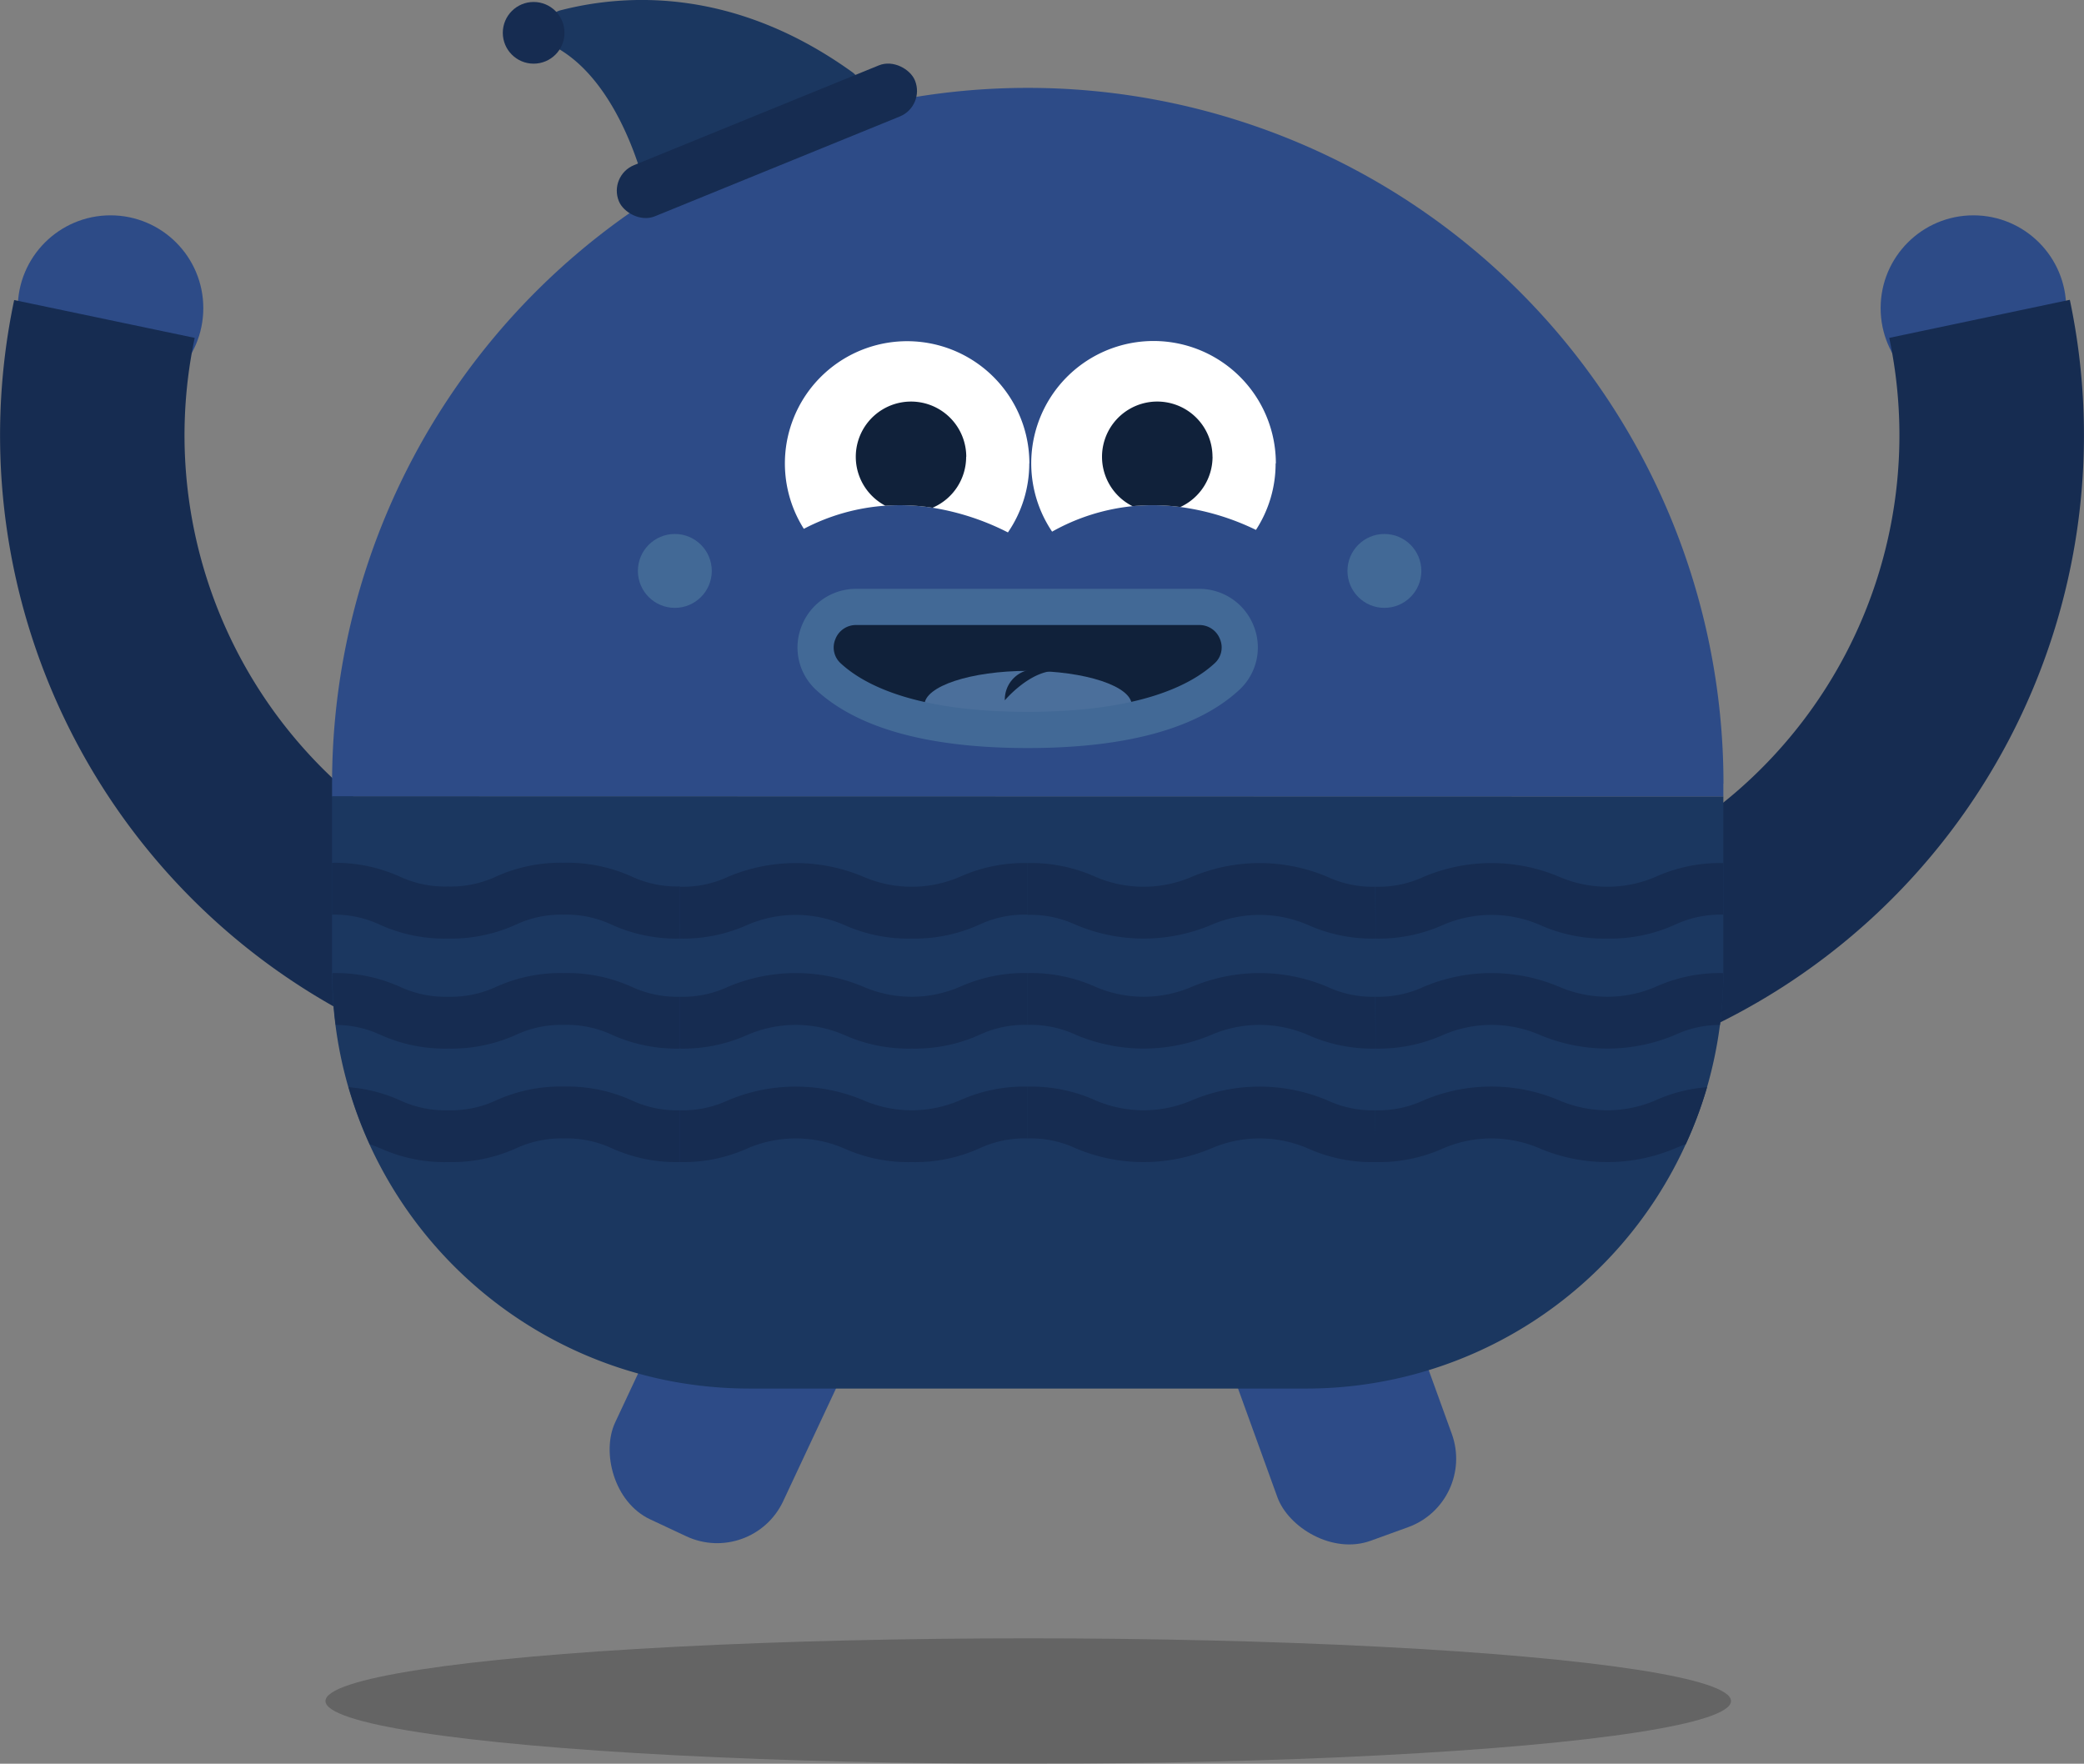 <svg xmlns="http://www.w3.org/2000/svg" viewBox="0 0 348.62 295.03"><rect x="0" y="0" width="348.62" height="295.03" fill="#808080" stroke="none"/><defs><style>.cls-1{fill:#2d4b87;}.cls-2{opacity:0.22;}.cls-3{fill:#162c51;}.cls-4{fill:#1b3760;}.cls-5{fill:#10213a;}.cls-6{fill:#426996;}.cls-7{fill:#fff;}.cls-8{fill:#4b6f9b;}</style></defs><g id="Camada_2" data-name="Camada 2"><g id="Layer_1" data-name="Layer 1"><circle class="cls-1" cx="330.12" cy="51.54" r="15.52"/><ellipse class="cls-2" cx="172.01" cy="284.54" rx="117.56" ry="10.49"/><circle class="cls-1" cx="18.49" cy="51.54" r="15.52"/><path class="cls-3" d="M67.36,174l11.91-28.48a78.81,78.81,0,0,1-46.7-89L2.37,50.19A109.69,109.69,0,0,0,67.36,174Z"/><path class="cls-3" d="M281.25,174l-11.91-28.48a78.81,78.81,0,0,0,46.7-89l30.21-6.37A109.7,109.7,0,0,1,281.25,174Z"/><rect class="cls-1" x="108.79" y="199.26" width="31.04" height="59.1" rx="12.19" transform="translate(108.86 -31.13) rotate(25.11)"/><rect class="cls-1" x="206.84" y="199.26" width="31.04" height="59.1" rx="12.19" transform="translate(-64.63 89.4) rotate(-19.91)"/><path class="cls-1" d="M288.29,131.08c0,.72,0,1.45,0,2.18H55.55c0-.73,0-1.46,0-2.18a116.38,116.38,0,0,1,232.76,0Z"/><path class="cls-4" d="M288.29,133.25v29.52a71.08,71.08,0,0,1-.57,8.68,70.14,70.14,0,0,1-2.16,10.41A68.53,68.53,0,0,1,282,191.4a69.75,69.75,0,0,1-63.55,40.87H125.36a71,71,0,0,1-13-1.21A69.92,69.92,0,0,1,61.8,191.4a69.5,69.5,0,0,1-5.69-20,71.08,71.08,0,0,1-.57-8.68c0-.11,0-.22,0-.32v-29.2Z"/><path class="cls-3" d="M113.72,157a26.27,26.27,0,0,1-11.34-2.3A17.82,17.82,0,0,0,94.32,153a17.81,17.81,0,0,0-8,1.66A26.27,26.27,0,0,1,74.93,157a26.24,26.24,0,0,1-11.34-2.3A17.82,17.82,0,0,0,55.53,153v-8.67a26.24,26.24,0,0,1,11.34,2.3,18,18,0,0,0,8.06,1.66A18,18,0,0,0,83,146.62a26.19,26.19,0,0,1,11.33-2.3,26.2,26.2,0,0,1,11.34,2.3,18,18,0,0,0,8.06,1.66Z"/><path class="cls-3" d="M152.52,157a26.2,26.2,0,0,1-11.34-2.3,20.4,20.4,0,0,0-16.12,0,26.24,26.24,0,0,1-11.34,2.3v-8.67a18,18,0,0,0,8.06-1.66,29.11,29.11,0,0,1,22.68,0,20.37,20.37,0,0,0,16.11,0,26.27,26.27,0,0,1,11.34-2.3V153a17.86,17.86,0,0,0-8.06,1.66A26.19,26.19,0,0,1,152.52,157Z"/><path class="cls-3" d="M230.1,157a26.27,26.27,0,0,1-11.34-2.3,20.37,20.37,0,0,0-16.11,0,29.11,29.11,0,0,1-22.68,0,17.82,17.82,0,0,0-8.06-1.66v-8.67a26.24,26.24,0,0,1,11.34,2.3,20.4,20.4,0,0,0,16.12,0,29.11,29.11,0,0,1,22.68,0,17.91,17.91,0,0,0,8,1.66Z"/><path class="cls-3" d="M268.9,157a26.24,26.24,0,0,1-11.34-2.3,20.4,20.4,0,0,0-16.12,0A26.24,26.24,0,0,1,230.1,157v-8.67a18,18,0,0,0,8.06-1.66,29.11,29.11,0,0,1,22.68,0,20.4,20.4,0,0,0,16.12,0,26.19,26.19,0,0,1,11.33-2.3V153a17.81,17.81,0,0,0-8.05,1.66A26.27,26.27,0,0,1,268.9,157Z"/><path class="cls-3" d="M113.72,166.73v8.67a26.27,26.27,0,0,1-11.34-2.3,17.79,17.79,0,0,0-8.06-1.66,17.81,17.81,0,0,0-8,1.66,26.27,26.27,0,0,1-11.34,2.3,26.2,26.2,0,0,1-11.34-2.3,17.6,17.6,0,0,0-7.48-1.65,71.08,71.08,0,0,1-.57-8.68,26.22,26.22,0,0,1,11.33,2.3,18,18,0,0,0,8.06,1.66A18,18,0,0,0,83,165.07a26.19,26.19,0,0,1,11.33-2.3,26.2,26.2,0,0,1,11.34,2.3A18,18,0,0,0,113.72,166.73Z"/><path class="cls-3" d="M152.52,175.4a26.2,26.2,0,0,1-11.34-2.3,20.4,20.4,0,0,0-16.12,0,26.24,26.24,0,0,1-11.34,2.3v-8.67a17.82,17.82,0,0,0,8.06-1.66,29.11,29.11,0,0,1,22.68,0,20.37,20.37,0,0,0,16.11,0,26.27,26.27,0,0,1,11.34-2.3v8.67a17.86,17.86,0,0,0-8.06,1.66A26.19,26.19,0,0,1,152.52,175.4Z"/><path class="cls-3" d="M230.1,175.4a26.27,26.27,0,0,1-11.34-2.3,20.37,20.37,0,0,0-16.11,0,29.11,29.11,0,0,1-22.68,0,17.82,17.82,0,0,0-8.06-1.66v-8.67a26.24,26.24,0,0,1,11.34,2.3,20.4,20.4,0,0,0,16.12,0,29.11,29.11,0,0,1,22.68,0,17.78,17.78,0,0,0,8,1.66Z"/><path class="cls-3" d="M288.29,162.77a71.08,71.08,0,0,1-.57,8.68,17.53,17.53,0,0,0-7.48,1.65,29.11,29.11,0,0,1-22.68,0,20.37,20.37,0,0,0-16.11,0,26.33,26.33,0,0,1-11.35,2.3v-8.67a18,18,0,0,0,8.06-1.66,29.11,29.11,0,0,1,22.68,0,20.4,20.4,0,0,0,16.12,0A26.22,26.22,0,0,1,288.29,162.77Z"/><path class="cls-3" d="M113.72,185.72v8.67a26.27,26.27,0,0,1-11.34-2.3,17.93,17.93,0,0,0-8.06-1.66,17.94,17.94,0,0,0-8,1.66,26.27,26.27,0,0,1-11.34,2.3,26.2,26.2,0,0,1-11.34-2.3c-.61-.25-1.19-.49-1.79-.69a68.49,68.49,0,0,1-3.53-9.54,25.71,25.71,0,0,1,8.6,2.2,17.82,17.82,0,0,0,8.06,1.66A17.82,17.82,0,0,0,83,184.06a26.16,26.16,0,0,1,11.33-2.31,26.18,26.18,0,0,1,11.34,2.31A17.82,17.82,0,0,0,113.72,185.72Z"/><path class="cls-3" d="M152.52,194.39a26.2,26.2,0,0,1-11.34-2.3,20.4,20.4,0,0,0-16.12,0,26.24,26.24,0,0,1-11.34,2.3v-8.67a17.82,17.82,0,0,0,8.06-1.66,29.11,29.11,0,0,1,22.68,0,20.37,20.37,0,0,0,16.11,0,26.27,26.27,0,0,1,11.34-2.3v8.67a17.86,17.86,0,0,0-8.06,1.66A26.19,26.19,0,0,1,152.52,194.39Z"/><path class="cls-3" d="M230.1,194.39a26.27,26.27,0,0,1-11.34-2.3,20.37,20.37,0,0,0-16.11,0,29.11,29.11,0,0,1-22.68,0,17.82,17.82,0,0,0-8.06-1.66v-8.67a26.24,26.24,0,0,1,11.34,2.3,20.4,20.4,0,0,0,16.12,0,29.11,29.11,0,0,1,22.68,0,17.78,17.78,0,0,0,8,1.66Z"/><path class="cls-3" d="M285.56,181.86A68.53,68.53,0,0,1,282,191.4c-.6.2-1.17.44-1.78.69a29.11,29.11,0,0,1-22.68,0,20.37,20.37,0,0,0-16.11,0,26.33,26.33,0,0,1-11.35,2.3v-8.67a17.82,17.82,0,0,0,8.06-1.66,29,29,0,0,1,22.68,0,20.4,20.4,0,0,0,16.12,0A25.64,25.64,0,0,1,285.56,181.86Z"/><path class="cls-5" d="M173,120.19a57.09,57.09,0,0,1-12.41-1.39,60,60,0,0,1-18.92-7.64,3.74,3.74,0,0,1,4.17-6.21,54,54,0,0,0,16.45,6.57,50.31,50.31,0,0,0,10.89,1.23,45.19,45.19,0,0,0,25.26-7.81,3.74,3.74,0,1,1,4.12,6.24A52.73,52.73,0,0,1,173,120.19Z"/><path class="cls-4" d="M200.45,107a1.1,1.1,0,0,1,.61,2A50.25,50.25,0,0,1,173,117.55a54.51,54.51,0,0,1-11.83-1.32,57.49,57.49,0,0,1-18-7.26,1.1,1.1,0,0,1,.62-2,1.07,1.07,0,0,1,.61.19,56.37,56.37,0,0,0,17.35,6.95,53.13,53.13,0,0,0,11.46,1.29,47.63,47.63,0,0,0,26.71-8.25,1.14,1.14,0,0,1,.61-.18m0-5.28h0a6.38,6.38,0,0,0-3.52,1.06,42.56,42.56,0,0,1-23.8,7.37,47.56,47.56,0,0,1-10.32-1.17,51.65,51.65,0,0,1-15.57-6.19,6.38,6.38,0,0,0-7.09,10.61,62,62,0,0,0,19.82,8,59.78,59.78,0,0,0,13,1.45,55.36,55.36,0,0,0,31-9.45,6.38,6.38,0,0,0-3.52-11.7Z"/><circle class="cls-6" cx="112.89" cy="95.5" r="6.18"/><circle class="cls-6" cx="231.59" cy="95.5" r="6.18"/><path class="cls-7" d="M172.18,77.51a20.38,20.38,0,0,1-3.57,11.55A42.59,42.59,0,0,0,156,84.93a35.8,35.8,0,0,0-7.9-.34,34.51,34.51,0,0,0-13.63,3.87,20.45,20.45,0,1,1,37.73-10.95Z"/><path class="cls-5" d="M161.62,76.41A9.25,9.25,0,0,1,156,84.93a35.8,35.8,0,0,0-7.9-.34,9.24,9.24,0,1,1,13.54-8.18Z"/><path class="cls-7" d="M213.39,77.51a20.35,20.35,0,0,1-3.29,11.13,41.32,41.32,0,0,0-12.65-3.83,36,36,0,0,0-8-.14A34.47,34.47,0,0,0,176,88.93a20.46,20.46,0,1,1,37.43-11.42Z"/><path class="cls-5" d="M202.84,76.41a9.25,9.25,0,0,1-5.39,8.4,36,36,0,0,0-8-.14,9.24,9.24,0,1,1,13.38-8.26Z"/><path class="cls-5" d="M143.22,101.52H200.6a6.76,6.76,0,0,1,4.65,11.67c-5,4.64-14.73,8.91-33.34,8.91s-28.3-4.27-33.33-8.91A6.75,6.75,0,0,1,143.22,101.52Z"/><ellipse class="cls-8" cx="171.98" cy="117.95" rx="17.34" ry="5.73"/><path class="cls-6" d="M171.91,125.13c-16.49,0-28.4-3.27-35.38-9.72a9.63,9.63,0,0,1-2.44-10.66,9.75,9.75,0,0,1,9.13-6.25H200.6a9.76,9.76,0,0,1,9.14,6.25,9.65,9.65,0,0,1-2.44,10.66C200.32,121.86,188.41,125.13,171.91,125.13Zm-28.69-20.58a3.68,3.68,0,0,0-3.49,2.4,3.57,3.57,0,0,0,.9,4c4,3.7,12.69,8.12,31.28,8.12s27.28-4.42,31.28-8.12a3.57,3.57,0,0,0,.91-4,3.68,3.68,0,0,0-3.5-2.4Z"/><path class="cls-5" d="M172.49,112a5.06,5.06,0,0,0-4.4,5.15s4.13-4.94,8.53-4.94.82-4.85.82-4.85Z"/><path class="cls-4" d="M107.08,28.45c-1.76-5.55-6-16.09-14.08-20.53a3.36,3.36,0,0,1,.78-6.2c11-2.84,29.13-3.79,48.78,10.34a3.37,3.37,0,0,1-.66,5.85L111.58,30.55A3.36,3.36,0,0,1,107.08,28.45Z"/><rect class="cls-3" x="101.55" y="18.94" width="53.49" height="9.24" rx="4.62" transform="translate(0.59 50.15) rotate(-22.17)"/><circle class="cls-3" cx="89.27" cy="5.49" r="5.16"/></g></g></svg>
